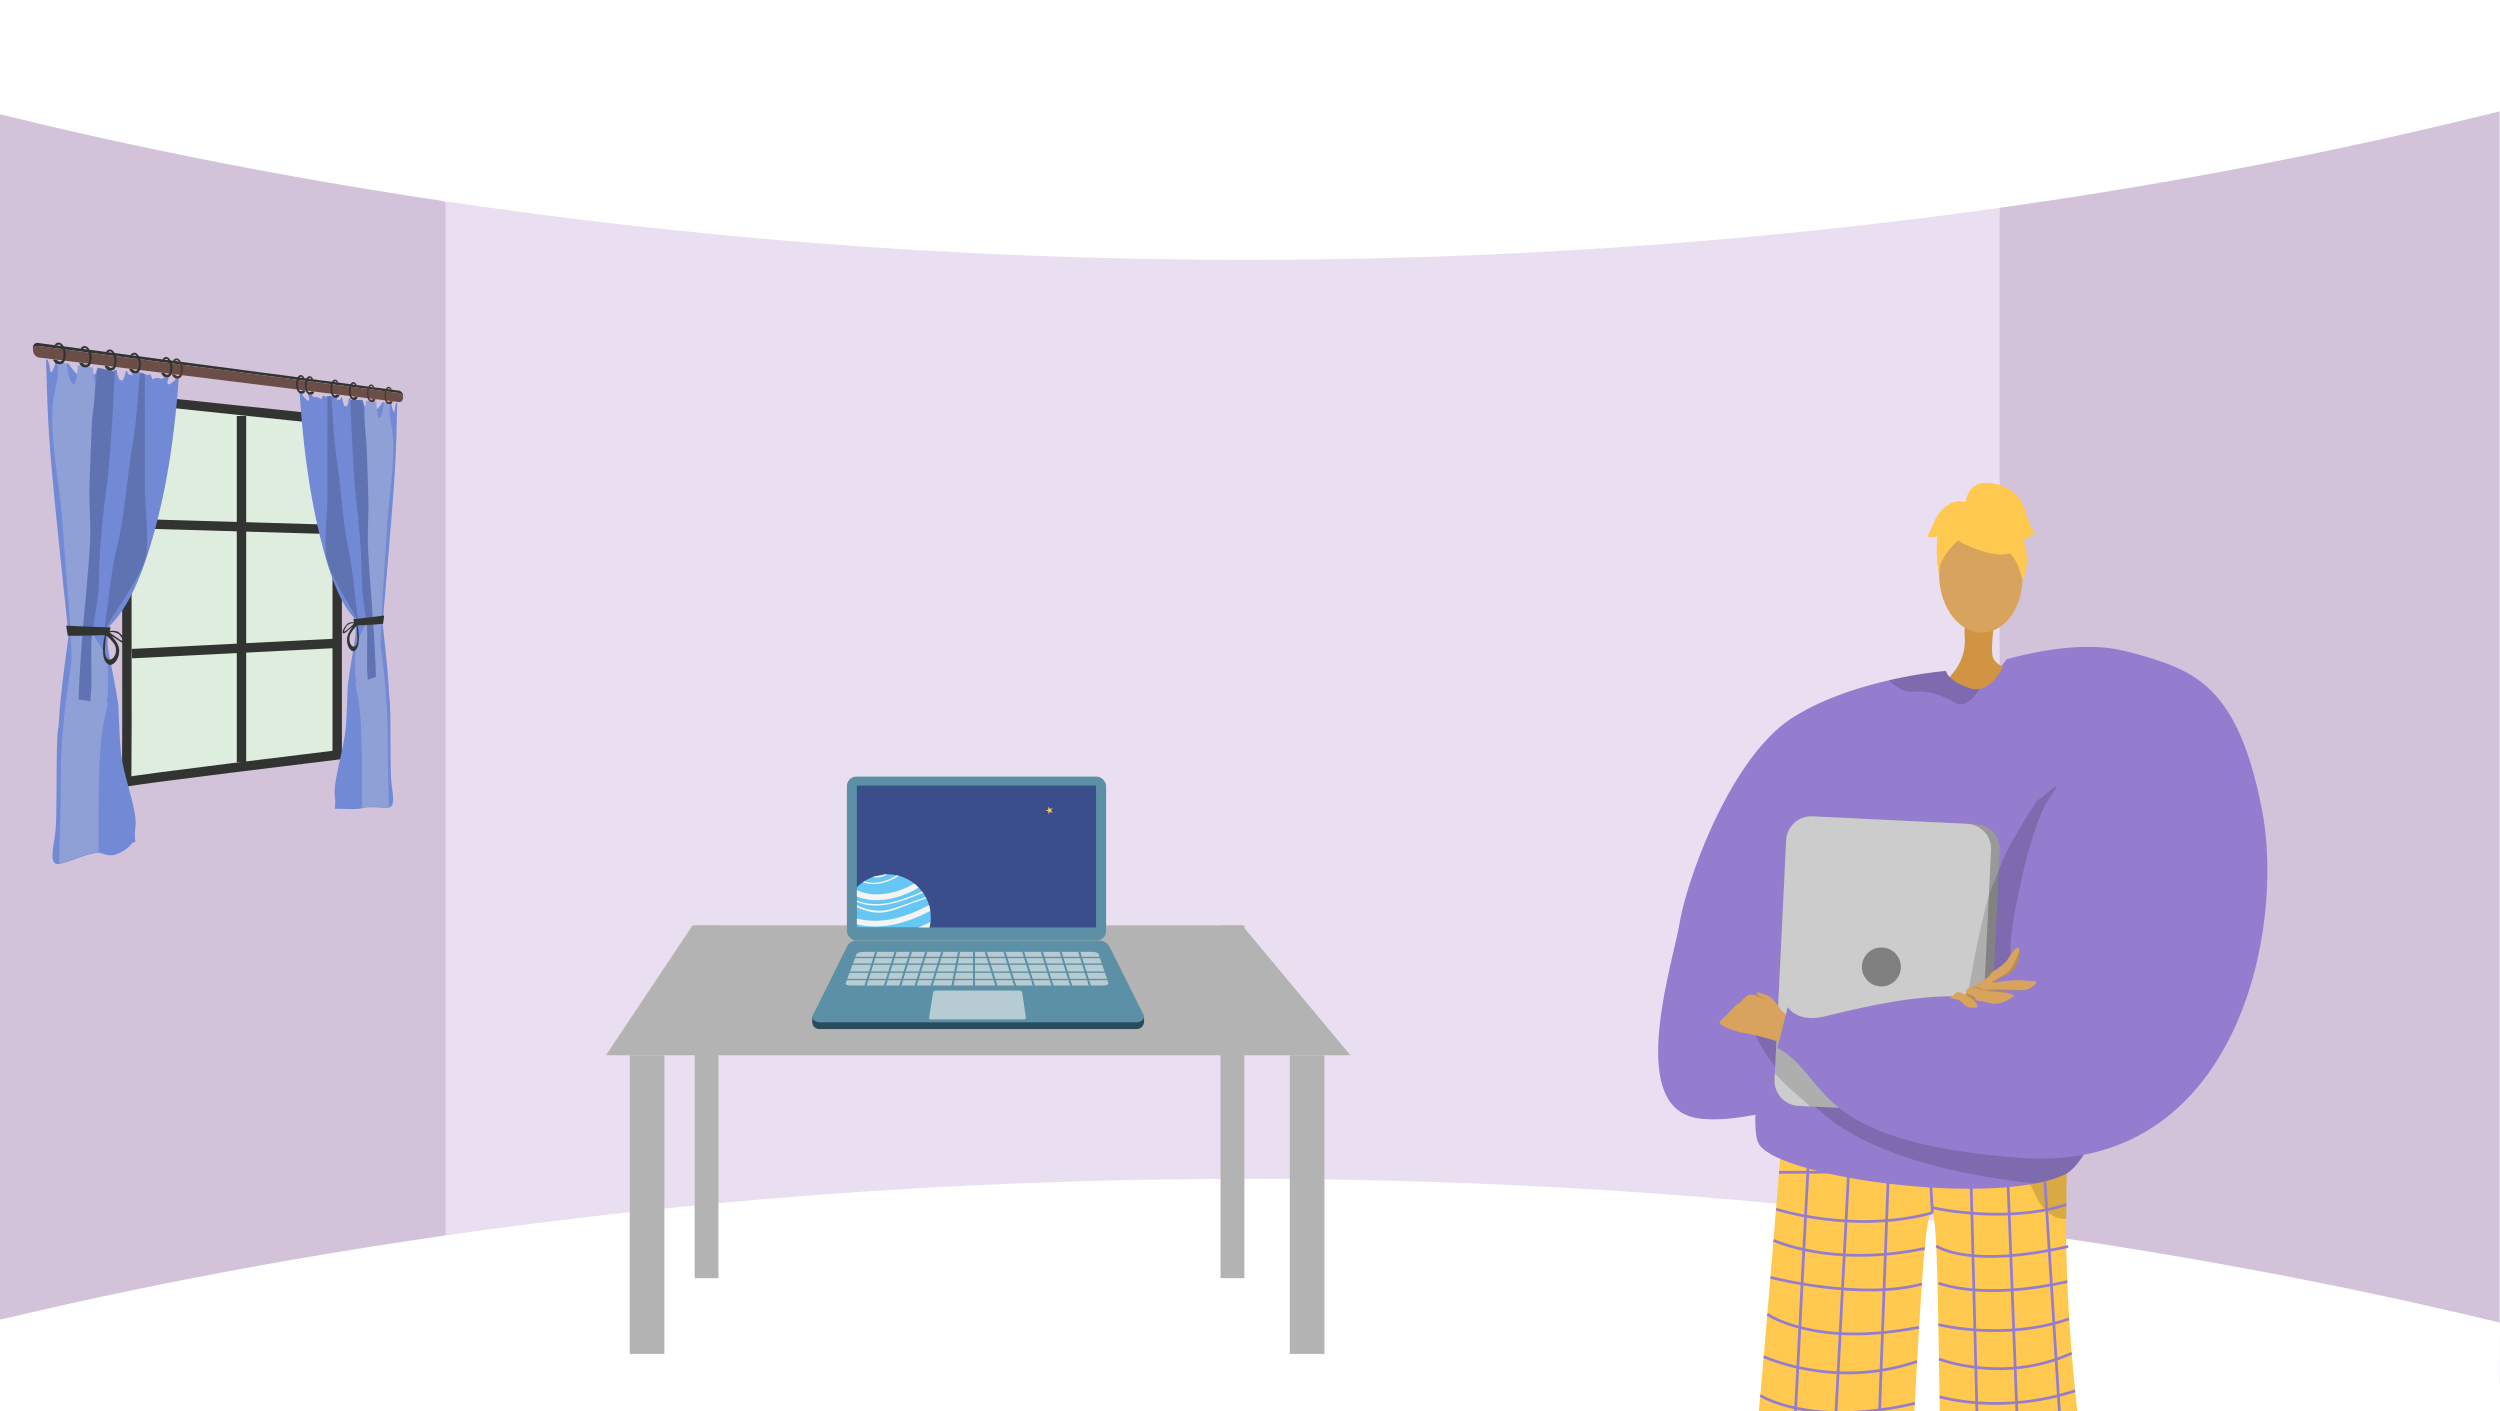 <svg xmlns="http://www.w3.org/2000/svg" xmlns:xlink="http://www.w3.org/1999/xlink" width="1366" height="771" viewBox="0 0 1366 771"><rect x="0" y="0" width="1366" height="771" fill="#333333" stroke="none"/><defs><style>.a,.aj,.k,.t{fill:none;}.b{clip-path:url(#a);}.c{fill:#fff;}.d{fill:#d2c3db;}.e{fill:#eadff1;}.f{fill:#d8a35d;}.g{fill:#62548a;}.h{fill:#ffc84f;}.i{opacity:0.3;}.j{opacity:0.5;}.k{stroke:#947dce;stroke-width:1.499px;}.aj,.k,.t{stroke-miterlimit:10;}.l{fill:#947dce;}.m{fill:#d19442;}.n{fill:#999;}.o{fill:#ccc;}.p{fill:gray;}.q{opacity:0.15;}.r{fill:#b3b3b3;}.s{fill:#dfeddf;}.t{stroke:#313431;stroke-width:5.136px;}.u{fill:#728ad6;}.v{fill:#5f73b3;}.w{fill:#8fa0d6;}.x{fill:#313431;}.y{fill:#6c4e49;}.z{fill:#4f3936;}.aa{fill:#ce521f;}.ab{fill:#ebebeb;}.ac{fill:#8e96a3;}.ad{fill:#284c5c;}.ae{fill:#5b90a6;}.af{fill:#3b4e8c;}.ag{fill:#b7cbd2;}.ah{fill:#67c7f4;}.ai{fill:#f4f4f4;}.aj{stroke:#ffc84f;stroke-width:1.3px;}</style><clipPath id="a"><rect class="a" width="1366" height="771" transform="translate(5732.047 771) rotate(-180)"/></clipPath></defs><g transform="translate(-4366.047)"><g class="b"><rect class="c" width="1366" height="771" transform="translate(5732.047 771) rotate(-180)"/><path class="d" d="M4366.046,9.537V768l242.228-67.586,32.991-6.263-1.636-558.092-30.118-25.56Z"/><path class="d" d="M5415.75,125.471,5431.8,681.842l300.044,74.4V6.188L5433,99.758Z"/><path class="e" d="M5034.069,89.071h424.608V706.455H4609.512V89.071Z"/><path class="c" d="M5732.047,60.78c-121.657,30.38-335.7,73.888-615,80.372-352.971,8.194-622.428-47.1-751-78.7V0h1366Z"/><path class="c" d="M5732.047,722.684c-121.657-29.39-335.7-71.481-615-77.753-352.971-7.928-622.428,45.568-751,76.133v47.19L5731.846,771Z"/><path class="f" d="M5474.4,829.787s-.416,192.9,7.772,195.44c14.7,4.656,71.9,19.021,10.476,20.492-31.163,4.858-29.527-2.362-30.579-8.25-.859-4.81-16.144-175.959-18.692-189.14l-.916-4.737Z"/><path class="f" d="M5360.6,829.228s-12.139,191.784-20.354,194.239c-14.748,4.5-72.1,18.247-10.7,20.378,31.109,5.193,29.551-2.045,30.666-7.92.911-4.8,8.344-41.182,11.033-54.335.6-2.946,22.506-151.631,22.506-151.631Z"/><path class="g" d="M5364.139,1023.988c.656-2.718-18.986-4.532-21.442-2.526s-42.4,5.943-42.85,17.633,54.687,8.284,58.586,8.419S5362.85,1029.329,5364.139,1023.988Z"/><path class="h" d="M5340.053,616.4a12.159,12.159,0,0,0,7.036,2.879c16.217-.394,86.251-2.267,124.118-6.115,13.36-1.359,22.714-2.961,24.287-4.84,0,0,0,.055-.005.155-.007,2.1-.156,26.106-.463,57.582-.6,62.135,9.7,150.638,18.368,177.257,1.871,5.745-85.466.751-85.466.751-3.05-63.961-1.909-176.535-6.051-181.4-5.038-5.914-8.436,93.21-13.674,176.263-34.039,10.494-88.8,7.434-88.328,3.877C5325.521,800.564,5340.053,616.4,5340.053,616.4Z"/><g class="i"><path d="M5404.828,617.363c-.264-.01-.527-.019-.784-.031C5404.044,617.332,5404.322,617.34,5404.828,617.363Z"/><path class="j" d="M5404.828,617.363c20.928.748,66.379-4.2,66.379-4.2,13.36-1.359,22.714-2.961,24.287-4.84,0,0,0,.055-.005.155-.007,2.1-.156,26.106-.463,57.582a15.6,15.6,0,0,1-2.2-.157c-4.73-.664-8.459-3.414-11.38-7.358a37.915,37.915,0,0,1-4.686-8.775C5459.911,620.868,5411.536,617.669,5404.828,617.363Z"/></g><line class="k" x1="11.946" y2="231.853" transform="translate(5343.246 614.218)"/><line class="k" x1="11.956" y2="227.825" transform="translate(5365.353 617.874)"/><line class="k" x1="8.335" y2="226.077" transform="translate(5390.394 616.934)"/><line class="k" x2="2.518" y2="46.643" transform="translate(5419.359 616.028)"/><line class="k" x2="5.861" y2="230.028" transform="translate(5442.259 615.023)"/><line class="k" x2="8.995" y2="231.822" transform="translate(5461.958 614.014)"/><line class="k" x2="14.69" y2="232.905" transform="translate(5481.325 613.164)"/><path class="k" d="M5338.121,640.549s124.6.411,157.192-6.9"/><path class="k" d="M5421.877,662.671c-43.073,11.764-85.39-1.986-85.39-1.986"/><path class="k" d="M5421.278,659.748s39.746,9.309,73.823-1.521"/><path class="k" d="M5335.091,677.7s32.073,15.038,82.63,4.435"/><path class="k" d="M5333.409,697.963s49.442,12.753,82.749,3.612"/><path class="k" d="M5331.714,718.095s25.7,18.388,82.929,7.121"/><path class="k" d="M5329.73,741.254s38.756,18.133,83.842,2.627"/><path class="k" d="M5327.87,762.471s27.671,17.87,84.447,4.293"/><path class="k" d="M5325.907,784.224s37.887,17.736,85.462-.025"/><path class="k" d="M5324.318,801.2s22.773,20.056,86.018,1.67"/><path class="k" d="M5322.411,820.481s36.151,17.063,86.853,1.045"/><path class="k" d="M5423.987,680.744s17,12.824,72.117.331"/><path class="k" d="M5425.313,701.109s23.487,9.721,70.317-.826"/><path class="k" d="M5425.184,723.781s36.009,9.145,71.34-3.131"/><path class="k" d="M5425.5,742.565s35.223,13.842,72.541-3.184"/><path class="k" d="M5425.818,763.188s33.4,10.1,74.076-3.251"/><path class="k" d="M5426.156,782.995s28.271,11.222,75.9-3.332"/><path class="k" d="M5426.924,800.5s33.662,15.518,77.657-1.6"/><path class="k" d="M5427.093,822.412s38,11.048,80.853-2.613"/><path class="g" d="M5459.389,1020.869c-.627-2.725,23.21-1.45,25.644.581s37.533,8.1,37.859,19.792-54.773,7.7-58.673,7.789S5460.621,1026.225,5459.389,1020.869Z"/><path class="l" d="M5327.462,625.644c11.645,16.17,102.958,30.047,150.462,21.017a73.825,73.825,0,0,0,15.657-4.556c4.5-1.982,8.868-7.146,13.03-14.748,31.677-57.9,51.287-257.209,28.438-268.558-25.843-12.844-72.558,1.468-72.558,1.468l-17.359,22.491-83.757,50.016s-19.424,72.148-29.824,128.537c-.768,4.156-1.484,8.23-2.143,12.174C5325.111,599.328,5323.4,620,5327.462,625.644Z"/><path class="m" d="M5456.329,334.266c.012,1.794-3.077,20.522-1.24,25.2s12.446,8.1,11.72,8.883-15.072,15.592-28.4,11.805-5.779-11.805-5.779-11.805a27.562,27.562,0,0,0,6.86-21.352C5438.139,333.753,5456.329,334.266,5456.329,334.266Z"/><path class="l" d="M5293.746,611.02c39.414,5.823,123.612-34.037,123.612-34.037l-8.033-22.46s-49.741,2.3-57.805,3.648c0,0,24.3-20.156,32.081-47.026,5.724-19.767,74.811-104.334,95.558-141.2,7.457-13.253-16.668-9.678-16.668-9.678s-5.449,14.458-14.806,16.181a10.372,10.372,0,0,1-5.246-.41c-12.543-4.178-13.041-9.455-13.041-9.455a240.07,240.07,0,0,0-31.36,5.168c-16.269,3.742-36.082,10-52.34,20.265-34.033,21.5-57.811,88.355-61.8,111.806S5254.338,605.2,5293.746,611.02Z"/><path class="n" d="M5458.723,464.809,5452.4,595.468a13.8,13.8,0,0,1-14.44,13.113l-89.177-4.327a4.26,4.26,0,0,1-.631-.06,13.753,13.753,0,0,1-12.466-14.382l6.325-130.659a13.782,13.782,0,0,1,14.443-13.1l85.041,4.113,4.134.2A13.781,13.781,0,0,1,5458.723,464.809Z"/><path class="o" d="M5453.958,464.55l-6.325,130.659a13.781,13.781,0,0,1-14.442,13.1l-85.042-4.112a13.753,13.753,0,0,1-12.466-14.382l6.325-130.659a13.782,13.782,0,0,1,14.443-13.1l85.041,4.113A13.751,13.751,0,0,1,5453.958,464.55Z"/><circle class="p" cx="10.648" cy="10.648" r="10.648" transform="translate(5383.394 517.706)"/><ellipse class="f" cx="22.792" cy="31.097" rx="22.792" ry="31.097" transform="translate(5424.298 284.488) rotate(-2.403)"/><path class="h" d="M5439.068,297.128s40.341,20.2,27.167-14.4C5457.12,258.788,5411.524,282.611,5439.068,297.128Z"/><path class="h" d="M5444.431,288.5s-21.509,14.014-18.829,27.054c0,0-6.51-39,15.382-40.9s30.471-.145,30.263,41.387C5471.247,316.045,5463.491,283.34,5444.431,288.5Z"/><path class="h" d="M5440.038,274.953s.6-12.26,12.776-11.038,17.66,7.922,19.68,14.768,3.967,11.963,5.7,11.89c0,0-4.971,5.407-6.774,3.75,0,0,5.012,12.251-.264,22.7,0,0-2.9-15.639-11.626-17.006S5440.038,274.953,5440.038,274.953Z"/><path class="h" d="M5441.142,274.8s-8.867-4.826-17.007,7.645l-4.753,10.595s1.8,1.658,5.189-.217c0,0-1.065,12.253.877,19.063l4.239-21.011Z"/><path class="q" d="M5329.408,573.485a111.37,111.37,0,0,0,6.607,9.39c.022.028-.186,3.418-.163,3.447,4.567,5.844,9.682,9.525,19.242,18.208.088.079,2.651.111,2.739.191q1.5,1.362,3.1,2.776c29.647,26.3,83.892,35.615,116.995,39.164a73.825,73.825,0,0,0,15.657-4.556c4.5-1.982,8.868-7.146,13.03-14.748l-175.06-66.046-5.936-2.242S5322.475,562.411,5329.408,573.485Z"/><path class="q" d="M5512.209,393.319s-30.788,35.842-49.811,72.14c-1.429,2.727-9.426,22.995-9.442,23.05-12.333,42.976-18.43,107.157-18.43,107.157l29.426-71.077Z"/><path class="f" d="M5321.239,564.856c7.223,1,25.922,7.372,25.922,7.372l3.722-11.542s-8.883-5.52-11.339-8.507-3.776-5.533-5.807-7.1-7.36-2.9-7.36-2.9l-.6.782-.6.777-.2-.018a19.734,19.734,0,0,1-2.868-.376c-.179-.126-1.983,1.069-3.16,2.156a5.211,5.211,0,0,0-.89,1.016,8.394,8.394,0,0,1-2.671,2.216c-.3.186-.544.329-.675.424s-.52.461-1,.938c-1.206,1.207-3.082,3.209-3.674,3.92-.717.854-2.79,2.264-3.835,3.781a4.2,4.2,0,0,0-.425.765C5305.037,560.351,5314.016,563.852,5321.239,564.856Z"/><path class="l" d="M5480.057,437.38c0-1.921,16.113-90.246,50.6-80.792s57.779,17.514,71.214,85.141-14.534,199.656-131.5,190.967-103.978-44.332-133.134-60.1l5.623-22.3s5.059,8.673,19.848,5.137,57.336-14.55,82.864-9.938c0,0,20.8-15.9,19.134-24.676s10.174-70.137,21.272-84.917S5480.057,437.38,5480.057,437.38Z"/><path class="q" d="M5324.979,543.725a.907.907,0,0,0,.209.2c.627.376,4.5,1.709,4.917,1.834s-1.416-1.039-1.918-1.081a11.268,11.268,0,0,1-2.414-1.709l-.6.777Z"/><path class="f" d="M5431.575,545.545c.309-.362,4.681.812,5.075,1.077,2.1,1.413,3.281,3.58,5.8,3.89.707.087,4.563.58,4.135-.918a6.008,6.008,0,0,0-2.323-3.132,1.5,1.5,0,0,1,.154.012c.244.011.8.051,1.6.148a49.743,49.743,0,0,1,7.345,1.52c5.523,1.549,12.492-3.2,12.88-3.7s-.462-1.224-3.1-1.89c-.034-.012-.062-.017-.1-.029a83.874,83.874,0,0,0-8.318-1.258s10.254-.194,16.056-.194a9.294,9.294,0,0,0,1.281-.085h.023a10.11,10.11,0,0,0,6.316-3.587.8.8,0,0,0-.586-1.313c-1.779-.062-4.786-.2-7.034-.492-2.738-.353-10.374.6-13.255.985-.7.091-1.122.154-1.122.154s-2.465-.12,5.757-3.8,7.664-15.015,7.664-15.015a1.368,1.368,0,0,0-.729-.153c-.923.028-2.648.746-4.891,4.708-3.388,6-9.782,7.846-10.573,9.782s-6.856,5.546-6.856,5.546-3.3,1.429-5.039,1.947c-1.241.371-1.5,2.124-1.549,3.092-.011.285,0,.507,0,.6v.051a17.567,17.567,0,0,1-3.393-1.355C5435.219,541.264,5431.576,545.545,5431.575,545.545Z"/><path class="q" d="M5457.533,536.578c-.7.091-1.122.154-1.122.154s-2.465-.12,5.757-3.8,7.664-15.015,7.664-15.015a1.368,1.368,0,0,0-.729-.153,5.271,5.271,0,0,1,.119,2.226c-.313,1.349-3.5,9.691-6.513,11.6s-7.544,4.527-8.1,4.925S5456.167,537.034,5457.533,536.578Z"/><path class="q" d="M5443.31,539.522a5.107,5.107,0,0,1,2.8.41c.871.637,5.164,1.2,6.434,1.509.876.222,6.935.78,10.607,1.11-.034-.012-.062-.017-.1-.029a83.874,83.874,0,0,0-8.318-1.258s10.254-.194,16.056-.194a9.294,9.294,0,0,0,1.281-.085c-5.494-.125-14-.359-15.4-.416-2.067-.079-5.961.632-7.311,0s-4.446-1.668-5.084-1.349A3.042,3.042,0,0,1,5443.31,539.522Z"/><path class="q" d="M5440.195,543.439l4.22,3.035c.244.011.8.051,1.6.148a4.2,4.2,0,0,0-1.344-2.078,14.736,14.736,0,0,0-4.481-1.7C5440.184,543.126,5440.19,543.348,5440.195,543.439Z"/><path class="q" d="M5398.038,371.751c3.726,3.431,8.547,6.7,13.052,6.28,9.128-.872,15.641,1.738,23.435,6.082,5.091,2.838,10.374-3.01,13.16-7.665a10.372,10.372,0,0,1-5.246-.41c-12.543-4.178-13.041-9.455-13.041-9.455A240.07,240.07,0,0,0,5398.038,371.751Z"/></g><path class="r" d="M4697.138,576.593h406.775l-59.124-70.949H4744.438Z"/><rect class="r" width="18.92" height="163.183" transform="translate(5089.724 739.777) rotate(-180)"/><rect class="r" width="13.007" height="192.745" transform="translate(5045.972 698.39) rotate(-180)"/><rect class="r" width="13.007" height="192.745" transform="translate(4758.628 698.39) rotate(-180)"/><rect class="r" width="18.92" height="163.183" transform="translate(4729.065 739.777) rotate(-180)"/><path class="s" d="M4438.718,218.075l111.571,11.758V412.508S4434.4,426.535,4435.108,427.3s0-205.724,0-205.724l.95-3.779Z"/><path class="t" d="M4438.718,218.075l111.571,11.758V412.508S4434.4,426.535,4435.108,427.3s0-205.724,0-205.724l.95-3.779Z"/><line class="t" y2="189.205" transform="translate(4498 227.291)"/><line class="t" x1="110.049" y2="5.538" transform="translate(4438.079 351.607)"/><line class="t" x1="110.049" y1="3.213" transform="translate(4438.079 286.091)"/><path class="u" d="M4461.52,206.85s1.813.038-1.886,2.522c-3.73,2.505-1.25-3.388-1.25-3.388l-2.769.158s-.891,1.205-1.748.736a5.939,5.939,0,0,0-2.6-.312l-2,.62s-1.05-3.507-1.689-2.529c-.525.805-2.667-.371-4.3-1.047l-2.061-.221c-.873.429-1.424,1.425-2.331.388-1.233-1.41-.04,2.505-.618,1.51s-1.971.274-2.785-2.365c-.018-.058-.036-.109-.053-.157l-.548-.06c-.474,1.195-.964,5.052-2.274,5.158-1.715.138-2.317-2.507-2.769-5.719l-1.52-.174a9.059,9.059,0,0,0-.112,2.71c.354,2.761-3.1,2.312-3.1,2.312s-.1-2.917-.62-3.64a18.246,18.246,0,0,0-2.519-2.136q-1.334-.164-2.673-.334c-.142.511-.3,1.139-.539,1.783-.734,1.949-.475,2.031-2.755,1.561s-1.728,1.57-2.134-.251c-.371-1.665-.337-1.824-.835-3.925q-.744-.1-1.49-.211a33,33,0,0,1-1.333,3.146c-1.624,3.215-2.819.717-4.8-1.63a29.957,29.957,0,0,1-1.952-2.738l-.9-.147a2.1,2.1,0,0,0-.112.2c-.72,1.391-1.788,3.811-3.561,2.525-1.409-1.023-1.855-3.184-2.151-3.719l-.216-.039h0c-.346.641-.152,1.624-1.548,4.664s-1.4.128-2.04-3.017a9.391,9.391,0,0,0-.963-2.5c-.257-.05-.514-.1-.772-.149.695,21.556.777,32.584,2.844,56.79,2.059,24.1,6.121,62.123,8.862,87.9.547,5.141.732,1.861.531,6.361-.013.29-.019.507-.02.664-.046.323-.1.675-.15,1.065-1.4,10.014-4.481,32.83-5.021,45.314-.107,2.626-.71,2.912-1.017,11.763-.391,11.284-.147,36.023-.7,45.613s-4.281,19.625.956,20.275c2.486.308,16.1-5.78,21.869-6.253,2.825-.231,5.757,2.874,11.035.544,7.51-3.315,6.309-5.489,9.167-6.322.281-.082.3-.168.3-.2a.827.827,0,0,0,.207.2c-1.1-8.009,1.151-7.1-.536-16.68-1.694-9.622-6.815-23.175-7.641-34.793-.487-6.846-.854-15.079-1.054-20.914-.167-4.873-.667-5.024-1.123-8.911-.114-.965-.3-1.729-.459-2.646-.76-4.293-1.661-8.639-2.486-12.841-.2-1.005-.406-2.078-.556-2.876-.3-1.6-.7-3.52-.91-4.85a35.3,35.3,0,0,1-.4-7.732c.019-.406.056-.591.086-.94s.076-.661.116-.981c.02-.158.047-.322.065-.442.035-.237.1-.615.133-.795a18.817,18.817,0,0,1,.464-1.906c.16-.513.171-.515.324-.92.57-.552,1.134-1.212,1.686-1.794.217-.229.445-.532.7-.824,9.234-10.578,15.159-26.367,19.292-39.786,9.428-30.61,13.742-61.838,16.009-93.585l-.365-.046Z"/><path class="v" d="M4446.292,298.966c-.192,3.669-.165,4.177-1.169,7.216-3.26,9.872-10.991,20.277-16.431,28.969-.2.318-.479.718-.634.967-1.3,2.082-2.751,4.545-3.839,6.542a5.835,5.835,0,0,0-.664,1.508,12.37,12.37,0,0,0-.394,2.853c-.034.4-.041.8-.044,1.307-.014,2.435.207,4.994.249,7.465v.02c.021,1.87.294,4.1.437,5.849.167,2.052.291,3.666.307,5.642,0,.017,0,.033,0,.046-.015.452,0,.775-.044,1.25-.24,2.782-.571,5.71-.881,8.481-.068.612-.173,1.545-.221,1.966-.233,2.022-.433,3.7-.665,5.622-.077-1.793-.207-3.812-.278-5.472s-.043.057-.121-2.352-.619-8.588-.587-11.827.4-5.132.646-8.764c.148-2.16.616-6.538.879-9.279.119-1.25.281-2.874.461-4.273.3-2.353.385-3.514.735-6.161,1.765-13.355,3.236-27.4,6.516-40.363.015-.057.02-.082.035-.145.2-.835.258-.989.462-1.933,3.575-16.531,4.429-33.783,7.311-50.355,2.256-12.968,2.994-26.566,4.1-39.774.9.318,1.828-.337,2.719.623-.034,17.492.164,41.946.019,57.957C4445.054,278.221,4447,285.4,4446.292,298.966Z"/><path class="w" d="M4425,376.964a9.362,9.362,0,0,1-.014,1.773c-1.968,11.037,1.955-2.352-1.877,14.051-3.864,16.543-3.158,53.774-3.186,69.473.129,8.533-.188-6.213-.091,3.455-7.058.84-14.284,3.879-21.477,6.454.384-17.122.9-32.275.964-50.272s2.554-39.3,5.417-57.792c.829-5.356.039-11.442-.052-16.759-.019-1.1-.222-4.318-.326-5.858-1.115-16.6-3.279-42.857-4.352-57.515-1.659-22.646-8.056-51.133-4.226-68.774,2.036-9.38,1.695-8.679,2.055-17.646,1.452,1.029,3.082.575,4.594,1.112.51,2.564.918,6.815,1.977,8.988,2.145,4.4,3.02,1.467,3.569-1.663.235-1.341.458-4.7.6-6.378,2.773.349,5.524.826,8.262,1.209.629,5.522,1.476,11.054,1.794,16.563,0,.005-.011.022-.011.03.45,12.565.713,25.694-.051,37.89-.765,12.217,1.979,18.3,2.353,31.872s-.768,37.289-3.976,51.572a19.128,19.128,0,0,0-.418,3.61,12.023,12.023,0,0,0,.747,4.582,1.171,1.171,0,0,0,.07.165c1.613,3.369,3.905,6.029,5.575,9.375a12.566,12.566,0,0,1,.522,1.247,22.561,22.561,0,0,1,1.011,3.453,34.89,34.89,0,0,1,.629,5.862c0,.056.007.158.006.2a.311.311,0,0,0,0,.052C4425.009,370.615,4425.2,373.541,4425,376.964Z"/><path class="v" d="M4419.463,201.092c3.06,1.137,6.373.154,9.234,2.2-.591,16.94-2.363,46.975-4.208,61.246-2.168,16.758-2.717,22.256-3.563,34.66-.848,12.427-.334,21.072-2.213,32.5-.734,4.467-1.058,6.759-1.73,10.652-.385,2.231-.411,2.682-.7,4.629-.012.08-.012.111-.018.16a48.97,48.97,0,0,0-.4,6.729c.084,5.656.1,16.081.114,20.288s-.165,1.906-.2,3.637a14.111,14.111,0,0,1-.081,1.418c-.052,1.232-.175,2.685-.231,4-2.15-.345-4.308-.81-6.487-1.006.045-1.859.033-.8.1-3.062s-.111,4.318.057-1.481,1.263-23.019,1.868-29.429.087-1.331.479-6.109-.516,6.842.242-2.673,2.946-31.128,3.5-42.649-.579-20.847-.282-31.088.851-23.216,1.2-31.737,1.111-10.785,1.485-16.321.865-9.549,1.172-12.925S4419.19,203.546,4419.463,201.092Z"/><path class="x" d="M4402.193,341.856c8.25.472,16.374.694,24.347.966-.452,1.365-.841,2.757-1.247,4.143-7.273.122-14.7.57-22.2.411C4402.793,345.537,4402.5,343.7,4402.193,341.856Z"/><path class="x" d="M4430.926,353.56c-.652-2.422-2.289-3.991-3.609-5.782a8.155,8.155,0,0,0-1.8-1.564,1.9,1.9,0,0,0-.237-.129,1.106,1.106,0,0,0-.2-.1,2.013,2.013,0,0,0-1.418-.111c-.124.5-.151.57-.282,1.175-.069.318-.163.7-.277,1.31a34.255,34.255,0,0,0-.64,9.36,10.022,10.022,0,0,0,1,3.434,3.651,3.651,0,0,0,.347.548,4.183,4.183,0,0,0,.725.794c.636.467,1.451,1.027,2.188.792C4430.107,362.215,4431.908,357.216,4430.926,353.56Zm-4.75,6.854a1.158,1.158,0,0,1-.964-.154c-1.42-.776-1.781-2.639-1.845-4.45v-.017c.053-2.762.27-5.463.573-8.24.5.046.425-.18,1.006.421a20.566,20.566,0,0,1,3.728,4.278C4430.146,354.825,4429.382,359.662,4426.176,360.414Z"/><path class="x" d="M4430.668,345.283c-1.037-.7-3.377-.63-4.692-.573-.257.011-.5.018-.683.032s-.194.008-.343.026c.063.232.137.554.191.766s.089.365.134.543.087.354.126.507.054.237.1.378c.563.264,1.283.539,1.789.792s-.033-.1.676.323,3.222,2.142,3.965,2.627,2.621,1.27,2.5-.357S4432.152,346.282,4430.668,345.283Zm2.044,4.812c-1.754-.647-4.9-3.292-6.746-4.444,1.4-.845,4.415.252,5.138.891S4434.459,350.741,4432.712,350.1Z"/><path class="x" d="M4586.315,217.005q-.01.227-.036.426a2.783,2.783,0,0,0-2.52-2.723L4387.4,189.117s-2.892-.837-3.33,2.091c-.026-.276-.037-.565-.037-.877.014-3.838,3.385-2.856,3.385-2.856l196.354,25.932S4586.477,213.522,4586.315,217.005Z"/><path class="y" d="M4586.279,217.431c-.351,2.985-2.792,2.19-2.792,2.19l-196.071-24.257c-1.287-.265-3.075-1.049-3.348-4.153v0c.438-2.928,3.33-2.091,3.33-2.091l196.361,25.591A2.783,2.783,0,0,1,4586.279,217.431Z"/><path class="x" d="M4397.108,188.854a1.432,1.432,0,0,1,1.2-.606c1.078.138,1.773,2.052,1.953,2.548,1.035,2.852.365,6.524-1.182,6.743-.334.047-1.007.124-2.048-.948-.694-.025-1.316-.156-2.012-.182a3.962,3.962,0,0,0,1.5,2.028,3.513,3.513,0,0,0,3.992-.031c.91-.679,1.082-1.7,1.318-3.09a8.146,8.146,0,0,0-.5-5.079c-.356-.761-1.24-2.66-2.768-2.974-1.588-.326-2.683.925-2.562,1.385C4396.064,188.9,4396.6,188.765,4397.108,188.854Z"/><path class="x" d="M4411.34,190.732a1.39,1.39,0,0,1,1.165-.6c1.045.134,1.719,2.018,1.894,2.506,1,2.806.354,6.424-1.146,6.642-.324.047-.976.124-1.986-.93-.674-.023-1.276-.151-1.952-.175a3.9,3.9,0,0,0,1.456,1.994,3.366,3.366,0,0,0,3.871-.037c.883-.671,1.05-1.675,1.279-3.046a8.132,8.132,0,0,0-.487-5c-.345-.749-1.2-2.618-2.684-2.924-1.54-.318-2.6.916-2.485,1.37C4410.328,190.776,4410.851,190.646,4411.34,190.732Z"/><path class="x" d="M4425.145,192.554a1.344,1.344,0,0,1,1.131-.592c1.014.13,1.668,1.984,1.837,2.464.975,2.762.344,6.328-1.112,6.545-.314.047-.947.124-1.926-.912-.654-.022-1.239-.147-1.894-.169a3.828,3.828,0,0,0,1.413,1.962,3.226,3.226,0,0,0,3.756-.045c.856-.661,1.018-1.651,1.24-3a8.12,8.12,0,0,0-.472-4.926c-.335-.736-1.168-2.576-2.6-2.874-1.494-.31-2.525.907-2.411,1.354C4424.163,192.6,4424.671,192.47,4425.145,192.554Z"/><path class="x" d="M4438.543,194.322a1.3,1.3,0,0,1,1.1-.586c.984.126,1.619,1.952,1.784,2.425.946,2.719.333,6.234-1.08,6.451-.305.046-.919.123-1.87-.9-.635-.02-1.2-.142-1.838-.163a3.767,3.767,0,0,0,1.371,1.93,3.1,3.1,0,0,0,3.646-.05c.832-.654.989-1.629,1.2-2.96a8.106,8.106,0,0,0-.458-4.853c-.326-.725-1.133-2.536-2.529-2.827-1.45-.3-2.45.9-2.34,1.339C4437.589,194.368,4438.082,194.24,4438.543,194.322Z"/><path class="x" d="M4455.96,196.621a1.249,1.249,0,0,1,1.055-.578c.946.121,1.557,1.91,1.715,2.373.909,2.665.32,6.112-1.038,6.328-.293.047-.884.124-1.8-.874-.61-.018-1.156-.136-1.767-.155a3.675,3.675,0,0,0,1.318,1.889,2.929,2.929,0,0,0,3.505-.058c.8-.642.951-1.6,1.158-2.9a8.094,8.094,0,0,0-.44-4.757c-.314-.711-1.09-2.484-2.432-2.766-1.394-.293-2.356.888-2.25,1.318C4455.043,196.668,4455.517,196.541,4455.96,196.621Z"/><path class="z" d="M4461.7,197.378a1.231,1.231,0,0,1,1.041-.574c.934.119,1.537,1.9,1.693,2.356.9,2.646.316,6.071-1.025,6.287-.289.047-.872.124-1.774-.866-.6-.018-1.141-.135-1.744-.153a3.653,3.653,0,0,0,1.3,1.875,2.874,2.874,0,0,0,3.459-.06c.789-.639.939-1.59,1.143-2.887a8.091,8.091,0,0,0-.435-4.726c-.309-.705-1.076-2.467-2.4-2.746-1.377-.29-2.326.884-2.221,1.312C4460.8,197.426,4461.265,197.3,4461.7,197.378Z"/><path class="u" d="M4531.623,215.336s-1.538-.353,1.588,2.711c3.1,3.04,1.046-2.836,1.046-2.836l2.294.728s.733,1.277,1.435,1.03a4.418,4.418,0,0,1,2.115.254l1.613.964s.84-2.921,1.349-1.916c.417.824,2.109.215,3.393-.05l1.6.223c.674.552,1.1,1.537,1.8.808.943-.986.031,2.2.473,1.444s1.5.624,2.118-1.513c.014-.047.027-.088.04-.127l.414.057c.357,1.131.725,4.569,1.707,4.906,1.276.439,1.722-1.725,2.056-4.4l1.119.147a9.367,9.367,0,0,1,.083,2.343c-.261,2.3,2.26,2.55,2.26,2.55a10.225,10.225,0,0,1,.449-2.98,9.423,9.423,0,0,1,1.811-1.333q.951.114,1.9.224c.1.457.209,1.014.381,1.6.517,1.771.335,1.793,1.934,1.813s1.2,1.618,1.483.175c.257-1.318.233-1.456.576-3.11l1.025.1c.228.774.516,1.79.912,2.844,1.1,2.936,1.912,1.09,3.247-.483a17.59,17.59,0,0,0,1.3-1.886l.6.043c.024.053.048.111.074.179.475,1.259,1.179,3.41,2.339,2.677.917-.58,1.206-2.242,1.4-2.619l.14.007h0a32.269,32.269,0,0,0,1,4.014c.9,2.675.9.339,1.306-2.065a6.88,6.88,0,0,1,.613-1.826c.163.006.326.013.489.018-.44,17.057-.492,25.836-1.811,44.945-1.324,19.176-3.967,49.745-5.774,70.748-.362,4.215-.486,1.551-.352,5.208.009.236.013.413.013.541.031.26.064.544.1.859.926,8.053,2.948,26.252,3.3,36.265.069,2.1.461,2.255.661,9.341.253,9.022.1,28.976.45,36.576s2.746,14.732-.619,16.542c-1.621.872-10.785-.666-14.819.429s-10.557.331-14.9.43c-.216,0-.231-.065-.228-.091a1.083,1.083,0,0,1-.159.234c.847-7.315-.889-5.927.413-14.773,1.3-8.815,5.165-21.661,5.782-31.847.362-5.985.635-13.137.783-18.19.123-4.217.493-4.409.831-7.806.083-.843.218-1.519.338-2.326.559-3.764,1.219-7.576,1.822-11.244.144-.876.3-1.81.405-2.5.219-1.39.507-3.056.661-4.205a35.736,35.736,0,0,0,.291-6.608c-.013-.344-.04-.5-.062-.794s-.055-.558-.084-.828c-.014-.133-.034-.271-.047-.373-.025-.2-.073-.517-.1-.668-.075-.5-.241-1.243-.337-1.6-.116-.429-.124-.43-.235-.767-.415-.442-.826-.977-1.23-1.448-.16-.185-.326-.433-.514-.672-6.912-8.79-11.489-22.573-14.751-34.541-7.661-28.108-11.273-57.193-13.2-86.871l.312.038Z"/><path class="v" d="M4544.078,300.425a19.833,19.833,0,0,0,.923,6.432c2.549,8.736,8.456,17.7,12.5,25.017.146.264.352.6.465.8.949,1.724,2.005,3.754,2.793,5.4a5.059,5.059,0,0,1,.478,1.244,11.877,11.877,0,0,1,.283,2.4c.025.333.03.671.032,1.1.01,2.064-.148,4.249-.179,6.347v.014c-.015,1.59-.212,3.5-.314,5-.121,1.757-.21,3.139-.222,4.818,0,.015,0,.028,0,.039.011.383,0,.659.032,1.058.173,2.338.411,4.788.634,7.1.049.511.124,1.29.159,1.641.167,1.686.31,3.082.476,4.681.056-1.527.149-3.25.2-4.662s.03.043.086-2,.442-7.321.419-10.053-.284-4.3-.461-7.353c-.106-1.816-.441-5.489-.629-7.794-.086-1.052-.2-2.419-.332-3.6-.219-1.982-.277-2.962-.529-5.194-1.277-11.308-2.349-23.282-4.762-34.459-.011-.05-.015-.072-.026-.126-.151-.725-.192-.86-.343-1.679-2.673-14.463-3.317-29.517-5.51-44.286-1.734-11.682-2.3-23.763-3.165-35.614-.707.1-1.429-.669-2.129,0,.026,15.53-.13,37.2-.015,51.432C4545.055,282.051,4543.516,288.321,4544.078,300.425Z"/><path class="w" d="M4560.193,367.3a9.244,9.244,0,0,0,.01,1.507c1.419,9.128-1.421-1.782,1.353,11.694,2.755,13.38,2.255,44.852,2.274,58.068s.134-5.279.065,2.885c4.934-1.12,9.843-.451,14.593-.168-.249-13.731-.589-25.864-.628-40.4s-1.678-31.492-3.579-46.279c-.554-4.314-.026-9.346.035-13.7.013-.9.148-3.539.217-4.8.742-13.577,2.172-34.921,2.877-46.764,1.084-18.2,5.2-40.407,2.747-55.039-1.318-7.869-1.1-7.248-1.33-14.535-.946.571-2.015-.088-3.012.075-.338,2-.609,5.388-1.314,6.982-1.436,3.25-2.025.7-2.4-1.968-.159-1.144-.31-3.951-.4-5.354-1.89-.222-3.786-.335-5.693-.526-.441,4.51-1.037,9-1.261,13.576a.1.1,0,0,1,.007.026c-.317,10.492-.5,21.5.036,31.831s-1.4,15.239-1.667,26.668.546,31.45,2.808,43.34a18.642,18.642,0,0,1,.293,3,12.236,12.236,0,0,1-.523,3.876c-.016.057-.029.089-.049.142-1.136,2.927-2.763,5.322-3.958,8.275-.12.3-.25.68-.375,1.1a23.8,23.8,0,0,0-.729,3.014,35.81,35.81,0,0,0-.455,5.042c0,.048-.005.135,0,.168s0,.033,0,.044C4560.188,361.9,4560.049,364.412,4560.193,367.3Z"/><path class="v" d="M4564.158,218.713c-2.179.382-4.57-1.087-6.661.111.434,14.619,1.729,40.531,3.067,52.86,1.559,14.36,1.952,19.036,2.555,29.54.6,10.488.238,17.778,1.569,27.352.518,3.723.745,5.631,1.217,8.86.269,1.847.288,2.223.492,3.835.008.066.008.092.012.133a48.462,48.462,0,0,1,.279,5.6c-.059,4.731-.07,13.442-.08,16.958a17.353,17.353,0,0,0,.139,3.017c.024,1.441.021.153.057,1.175s.122,2.222.16,3.316c1.491-.541,2.976-1.177,4.462-1.589-.031-1.526-.023-.654-.065-2.512s.075,3.545-.039-1.215-.86-18.884-1.273-24.145-.06-1.1-.329-5.029.354,5.634-.165-2.2-2.034-25.806-2.42-35.421.4-17.356.2-25.912-.592-19.456-.835-26.618-.778-9.18-1.04-13.876-.609-8.157-.826-11.048S4564.351,220.828,4564.158,218.713Z"/><path class="x" d="M4575.972,336.307c-5.543.784-11.18,1.379-16.9,2.027.33,1.14.613,2.3.907,3.461,5.195-.331,10.345-.392,15.4-.95C4575.575,339.331,4575.77,337.818,4575.972,336.307Z"/><path class="x" d="M4558.944,355.823c.536.134,1.127-.416,1.588-.869a3.993,3.993,0,0,0,.523-.737,3.69,3.69,0,0,0,.25-.494,10.426,10.426,0,0,0,.716-2.991,33.564,33.564,0,0,0-.459-7.884c-.081-.513-.149-.828-.2-1.093-.094-.506-.114-.567-.2-.98a1.286,1.286,0,0,0-1.025.177.837.837,0,0,0-.144.093,1.539,1.539,0,0,0-.172.124,7.18,7.18,0,0,0-1.311,1.445c-.968,1.617-2.175,3.075-2.657,5.207C4555.121,351.049,4556.458,355.2,4558.944,355.823Zm-1.43-9.289a19.326,19.326,0,0,1,2.719-3.9c.421-.547.362-.35.727-.42.218,2.338.375,4.614.413,6.953v.014c-.046,1.541-.307,3.151-1.332,3.928a.8.8,0,0,1-.7.212C4556.993,352.946,4556.429,348.851,4557.514,346.534Z"/><path class="x" d="M4553.239,345.293c-.094,1.42,1.315.606,1.869.136s2.41-2.117,2.929-2.519.125-.073.5-.32.894-.526,1.3-.785c.029-.122.041-.194.069-.328s.059-.284.091-.439l.1-.47c.039-.184.093-.462.138-.663-.108-.006-.117,0-.248,0s-.309.007-.5.012c-.958.026-2.677.1-3.444.762C4554.939,341.626,4553.333,343.873,4553.239,345.293Zm2.48-3.506c.536-.594,2.756-1.712,3.775-1.071-1.345,1.093-3.666,3.564-4.972,4.241S4555.182,342.382,4555.719,341.787Z"/><path class="z" d="M4579.3,212.9c-.159-.279-.435-.672-.78-.72-.7-.1-1.158,1.317-1.276,1.684-.681,2.116-.24,5.219.773,5.675.218.1.656.28,1.332-.4.45.1.851.11,1.3.214a2.292,2.292,0,0,1-.968,1.362,2.138,2.138,0,0,1-2.6-.735,5,5,0,0,1-.868-2.747,7.6,7.6,0,0,1,.331-4.03c.235-.548.815-1.915,1.814-1.87a1.94,1.94,0,0,1,1.662,1.611C4579.976,213.131,4579.627,212.922,4579.3,212.9Z"/><path class="z" d="M4569.816,211.645c-.163-.282-.447-.681-.8-.73-.722-.1-1.188,1.332-1.309,1.7-.7,2.142-.246,5.284.793,5.748.223.1.673.285,1.366-.4.461.106.872.113,1.332.219a2.319,2.319,0,0,1-.993,1.378,2.211,2.211,0,0,1-2.667-.749,5.027,5.027,0,0,1-.89-2.783,7.6,7.6,0,0,1,.339-4.08c.241-.555.836-1.939,1.86-1.891a1.979,1.979,0,0,1,1.7,1.634C4570.508,211.883,4570.15,211.671,4569.816,211.645Z"/><path class="x" d="M4560.089,210.362c-.167-.287-.458-.691-.821-.741-.739-.1-1.218,1.347-1.342,1.723-.716,2.168-.252,5.351.813,5.822.229.1.69.29,1.4-.4.473.109.9.116,1.366.224a2.337,2.337,0,0,1-1.018,1.394,2.289,2.289,0,0,1-2.736-.762,5.074,5.074,0,0,1-.913-2.821,7.619,7.619,0,0,1,.348-4.132c.247-.561.858-1.962,1.908-1.912a2.021,2.021,0,0,1,1.748,1.658C4560.8,210.6,4560.432,210.388,4560.089,210.362Z"/><path class="x" d="M4550.11,209.045c-.171-.291-.47-.7-.842-.752-.759-.1-1.25,1.362-1.377,1.743-.735,2.2-.259,5.42.835,5.9.235.1.708.294,1.437-.406.485.111.918.119,1.4.23a2.092,2.092,0,0,1-3.852.633,5.094,5.094,0,0,1-.937-2.859,7.609,7.609,0,0,1,.357-4.185c.254-.568.88-1.985,1.958-1.933a2.063,2.063,0,0,1,1.793,1.682C4550.839,209.291,4550.463,209.073,4550.11,209.045Z"/><path class="x" d="M4536.267,207.218c-.178-.3-.487-.714-.872-.767-.786-.109-1.295,1.383-1.427,1.77-.761,2.232-.268,5.516.864,6.006.244.1.734.3,1.489-.41.5.114.951.123,1.452.237a2.4,2.4,0,0,1-1.082,1.432,2.481,2.481,0,0,1-2.907-.8,5.125,5.125,0,0,1-.971-2.911,7.612,7.612,0,0,1,.37-4.259c.262-.578.912-2.019,2.028-1.963a2.124,2.124,0,0,1,1.857,1.716C4537.022,207.471,4536.632,207.247,4536.267,207.218Z"/><path class="x" d="M4531.47,206.585c-.18-.3-.493-.719-.883-.772-.8-.111-1.311,1.39-1.444,1.78-.77,2.245-.271,5.549.875,6.042.247.106.742.3,1.507-.411.508.115.962.125,1.469.239a2.411,2.411,0,0,1-1.1,1.44,2.524,2.524,0,0,1-2.943-.8,5.148,5.148,0,0,1-.982-2.93,7.6,7.6,0,0,1,.375-4.284c.265-.581.922-2.03,2.052-1.973a2.148,2.148,0,0,1,1.88,1.728C4532.234,206.84,4531.839,206.614,4531.47,206.585Z"/><path class="aa" d="M4831.693,481.625h0a.522.522,0,0,1-.308-.667l.423-1.147.975.359-.423,1.147A.521.521,0,0,1,4831.693,481.625Z"/><path class="aa" d="M4837.124,483.625h0a.522.522,0,0,1-.308-.667l.423-1.147c.028-.077.97.369.97.369l-.418,1.137A.521.521,0,0,1,4837.124,483.625Z"/><path class="ab" d="M4831.588,481.4h0a.521.521,0,0,1-.307-.667l.462-1.256a.52.52,0,0,1,.667-.307h0a.52.52,0,0,1,.308.666l-.463,1.256A.521.521,0,0,1,4831.588,481.4Z"/><path class="ab" d="M4837.008,483.4h0a.521.521,0,0,1-.307-.667l.462-1.256a.521.521,0,0,1,.667-.307h0a.521.521,0,0,1,.308.666l-.463,1.256A.521.521,0,0,1,4837.008,483.4Z"/><rect class="ac" width="2.207" height="3.405" transform="translate(4829.519 495.458) rotate(-69.783)"/><rect class="ac" width="2.207" height="3.405" transform="translate(4830.974 491.807) rotate(-69.783)"/><path class="ad" d="M4986.972,562.279h-172.95a3.845,3.845,0,0,1-4.154-3.789V555.9l18.931-34.981a6.028,6.028,0,0,1,5.4-3.346h132.35c2.469,0,7.915,4.864,9.019,7.074l15.618,31.838v1.143C4991.221,560.942,4989.078,562.279,4986.972,562.279Z"/><path class="ae" d="M4986.987,558.617H4814.038c-1.921,0-5.082-1.684-3.894-3.755l18.671-37.607a6.025,6.025,0,0,1,5.4-3.346h132.349a6.52,6.52,0,0,1,5.832,3.6l18.482,36.985C4992.17,556.856,4989.093,558.617,4986.987,558.617Z"/><rect class="ae" width="141.632" height="89.496" rx="5.178" transform="translate(4828.787 424.347)"/><rect class="af" width="130.704" height="77.542" transform="translate(4834.222 429.236)"/><path class="ag" d="M4925.581,556.99h-50.96a.92.92,0,0,1-.908-1.064l2.149-13.423a1.494,1.494,0,0,1,1.474-1.257H4923.3a1.312,1.312,0,0,1,1.3,1.122l1.97,13.5A1,1,0,0,1,4925.581,556.99Z"/><path class="ag" d="M4969.027,538.477H4830.564c-1.537,0-2.708-.591-2.466-1.242l5.839-15.671c.315-.845,2.012-1.467,4-1.467H4962.83c1.769,0,3.271.558,3.526,1.311l5.352,15.758C4971.917,537.861,4970.658,538.477,4969.027,538.477Z"/><rect class="ae" width="144.394" height="0.729" transform="translate(4827.702 522.798)"/><rect class="ae" width="144.394" height="0.729" transform="translate(4827.702 526.444)"/><rect class="ae" width="144.394" height="0.729" transform="translate(4827.702 530.82)"/><rect class="ae" width="144.394" height="0.729" transform="translate(4827.702 534.831)"/><rect class="ae" width="1.094" height="24.066" transform="translate(4845.189 516.988) rotate(17.439)"/><rect class="ae" width="1.094" height="24.066" transform="translate(4855.764 516.988) rotate(17.439)"/><rect class="ae" width="1.094" height="24.066" transform="translate(4864.15 516.988) rotate(17.439)"/><rect class="ae" width="1.094" height="24.066" transform="translate(4872.537 516.988) rotate(17.439)"/><rect class="ae" width="1.094" height="24.066" transform="translate(4881.288 516.988) rotate(17.439)"/><rect class="ae" width="1.094" height="24.066" transform="translate(4890.167 516.715) rotate(10.978)"/><rect class="ae" width="1.094" height="24.066" transform="translate(4897.711 516.599)"/><rect class="ae" width="1.094" height="24.066" transform="translate(4954.294 517.316) rotate(-17.439)"/><rect class="ae" width="1.094" height="24.066" transform="translate(4944.084 517.316) rotate(-17.439)"/><rect class="ae" width="1.094" height="24.066" transform="translate(4933.875 517.316) rotate(-17.439)"/><rect class="ae" width="1.094" height="24.066" transform="translate(4923.665 517.316) rotate(-17.439)"/><rect class="ae" width="1.094" height="24.066" transform="translate(4913.455 517.316) rotate(-17.439)"/><rect class="ae" width="1.094" height="24.066" transform="translate(4903.246 517.316) rotate(-17.439)"/><path class="ah" d="M4874.449,503.743c-.035.313-.087.608-.139.919a20.632,20.632,0,0,1-.434,2.116h-39.654V484.826c.381-.381.763-.745,1.161-1.092a21.008,21.008,0,0,1,2.185-1.7c.243-.19.5-.364.763-.537a24.659,24.659,0,0,1,4.7-2.323c.173-.07.329-.139.5-.191.365-.122.729-.243,1.11-.347a24.09,24.09,0,0,1,4.491-.814c.572-.053,1.162-.07,1.734-.088.642,0,1.3.018,1.959.07a21.683,21.683,0,0,1,3.33.5c.346.069.693.173,1.041.26a24.517,24.517,0,0,1,8.409,4.23,26.031,26.031,0,0,1,2.41,2.168,18,18,0,0,1,1.907,2.237,5.647,5.647,0,0,1,.486.641,14.917,14.917,0,0,1,.85,1.283c.207.33.4.66.572,1.006a6.23,6.23,0,0,1,.346.676,22.044,22.044,0,0,1,1.457,3.642c0,.034.017.034.017.051a23.847,23.847,0,0,1,.711,3.191A22.84,22.84,0,0,1,4874.449,503.743Z"/><path class="ai" d="M4868.016,484.965c-9.919,5.947-23.061,9.224-33.794,4.907v-3.5c9.744,4.543,22.055,1.821,31.384-3.572A26.031,26.031,0,0,1,4868.016,484.965Z"/><path class="ai" d="M4870.409,487.843c-12.016,4.89-24.119,9.745-36.187,5.012v-.885c11.929,4.855,23.91.052,35.7-4.768A5.647,5.647,0,0,1,4870.409,487.843Z"/><path class="ai" d="M4872.177,490.808c-2.895,1.041-5.774,2.047-8.669,3.086-4.769,1.683-9.693,4.006-14.739,4.63-5.1.642-9.952-.78-14.547-2.861v-.971c6.294,2.757,12.588,4.023,19.922,1.664,5.93-1.906,11.809-4.074,17.687-6.224A6.23,6.23,0,0,1,4872.177,490.808Z"/><path class="ai" d="M4874.362,497.692c-12.623,6.659-26.529,10.612-40.14,7.4v-3.208c13.385,3.434,27.083-.711,39.429-7.387A23.847,23.847,0,0,1,4874.362,497.692Z"/><path class="ai" d="M4874.449,503.743c-.035.313-.087.608-.139.919a20.632,20.632,0,0,1-.434,2.116h-6.138C4870.01,505.876,4872.264,504.853,4874.449,503.743Z"/><path class="ai" d="M4857.2,478.569c-5.643,3.6-13.451,6.042-19.64,3.457.252-.179.515-.357.778-.525,5.653,2.1,12.63-.053,17.811-3.2C4856.5,478.38,4856.854,478.474,4857.2,478.569Z"/><path class="ai" d="M4850.875,477.739a9.764,9.764,0,0,1-7.839,1.439,4.985,4.985,0,0,1,.494-.189c.368-.126.735-.241,1.114-.347a8.908,8.908,0,0,0,4.487-.819C4849.708,477.77,4850.286,477.749,4850.875,477.739Z"/><path class="h" d="M4938.781,440.8l.95,1.216,1.45-.527-.863,1.279.95,1.216-1.483-.426-.863,1.279-.053-1.542-1.483-.426,1.45-.527Z"/><path class="aj" d="M4846.781,440.257"/><path class="aj" d="M4842.789,458.04"/></g></svg>